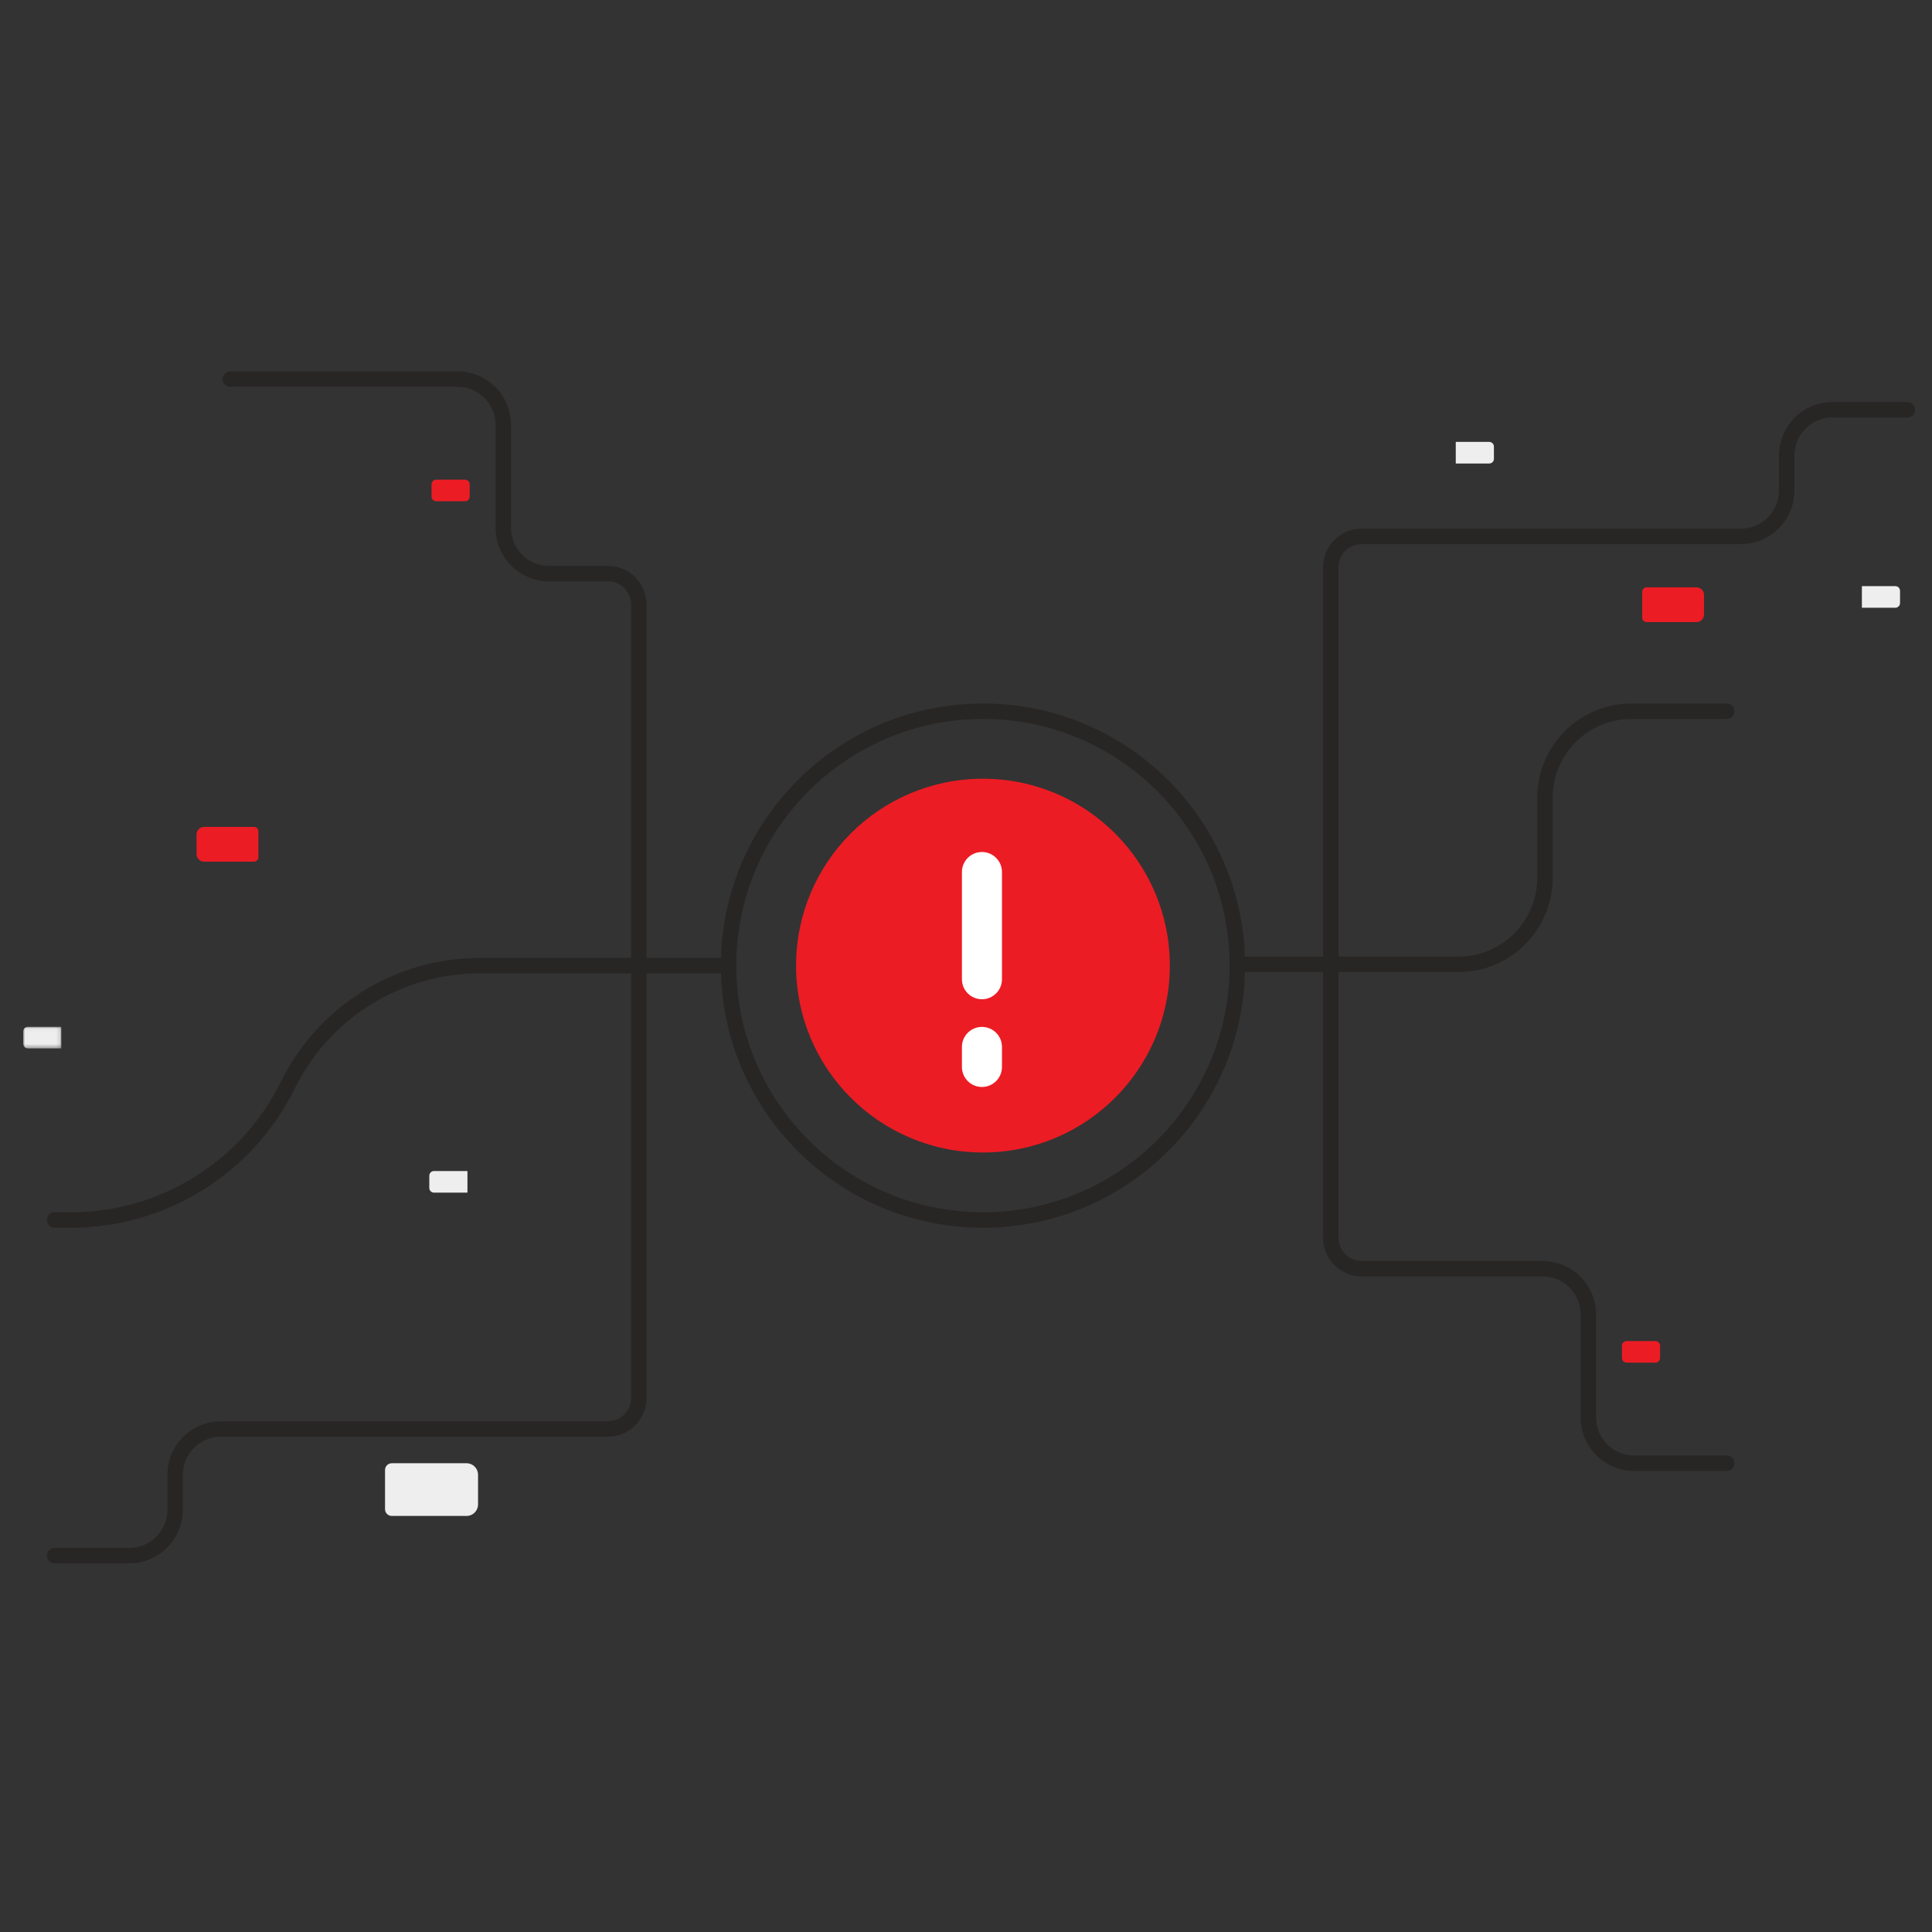 <?xml version="1.0" encoding="UTF-8"?>
<svg width="500px" height="500px" viewBox="0 0 500 500" version="1.1" xmlns="http://www.w3.org/2000/svg" xmlns:xlink="http://www.w3.org/1999/xlink">
    <rect x="0" y="0" width="500" height="500" fill="#333333" stroke="none"/>
    <!-- Generator: Sketch 55.2 (78181) - https://sketchapp.com -->
    <title>monitor</title>
    <desc>Created with Sketch.</desc>
    <defs>
        <polygon id="path-1" points="0 0.039 9.873 0.039 9.873 5.633 0 5.633"></polygon>
    </defs>
    <g id="monitor" stroke="none" stroke-width="1" fill="none" fill-rule="evenodd">
        <g id="Group-36" transform="translate(6, 98)">
            <path d="M53.579,0.103 L112.405,0.103 C118.946,0.103 124.25,5.406 124.25,11.948 L124.25,38.615 C124.25,45.157 129.553,50.459 136.094,50.459 L151.322,50.459 C155.742,50.459 159.325,54.042 159.325,58.462 L159.325,263.817 C159.325,268.237 155.742,271.82 151.322,271.82 L51.173,271.82 C44.632,271.82 39.329,277.124 39.329,283.665 L39.329,292.749 C39.329,299.29 34.025,304.593 27.484,304.593 L8.124,304.593" id="Stroke-1" stroke="#282525" stroke-width="4" stroke-linecap="round" stroke-linejoin="round"></path>
            <path d="M182.551,151.898 L118.201,151.898 C97.093,151.898 77.818,163.89 68.49,182.827 C57.963,204.198 36.208,217.733 12.384,217.733 L8.124,217.733" id="Stroke-3" stroke="#282525" stroke-width="4" stroke-linecap="round" stroke-linejoin="round"></path>
            <path d="M114.338,31.726 L106.899,31.726 C106.227,31.726 105.682,31.182 105.682,30.509 L105.682,27.349 C105.682,26.676 106.227,26.132 106.899,26.132 L114.338,26.132 C115.01,26.132 115.555,26.676 115.555,27.349 L115.555,30.509 C115.555,31.182 115.01,31.726 114.338,31.726" id="Fill-5" fill="#EC1C24"></path>
            <path d="M59.704,125 L46.839,125 C45.75,125 44.867,124.124 44.867,123.042 L44.867,117.958 C44.867,116.876 45.75,116 46.839,116 L59.704,116 C60.347,116 60.867,116.517 60.867,117.155 L60.867,123.845 C60.867,124.483 60.347,125 59.704,125" id="Fill-7" fill="#EC1C24"></path>
            <path d="M114.976,210.655 L106.32,210.655 C105.648,210.655 105.103,210.11 105.103,209.438 L105.103,206.278 C105.103,205.605 105.648,205.06 106.32,205.06 L114.976,205.06 L114.976,210.655 Z" id="Fill-9" fill="#EEEEEE"></path>
            <g id="Group-13" transform="translate(0, 167.697)">
                <mask id="mask-2" fill="white">
                    <use xlink:href="#path-1"></use>
                </mask>
                <g id="Clip-12"></g>
                <path d="M9.873,5.633 L1.217,5.633 C0.545,5.633 -0,5.088 -0,4.416 L-0,1.256 C-0,0.583 0.545,0.039 1.217,0.039 L9.873,0.039 L9.873,5.633 Z" id="Fill-11" fill="#EEEEEE" mask="url(#mask-2)"></path>
            </g>
            <path d="M440.861,280.685 L416.904,280.685 C410.362,280.685 405.059,275.381 405.059,268.84 L405.059,242.172 C405.059,235.631 399.756,230.329 393.215,230.329 L346.406,230.329 C341.986,230.329 338.403,226.745 338.403,222.326 L338.403,48.816 C338.403,44.396 341.986,40.813 346.406,40.813 L444.554,40.813 C451.096,40.813 456.399,35.51 456.399,28.968 L456.399,19.884 C456.399,13.342 461.703,8.039 468.244,8.039 L487.604,8.039" id="Stroke-14" stroke="#282525" stroke-width="4" stroke-linecap="round" stroke-linejoin="round"></path>
            <path d="M314.219,151.579 L371.425,151.579 C383.801,151.579 393.834,141.546 393.834,129.169 L393.834,108.475 C393.834,96.098 403.868,86.064 416.245,86.064 L440.861,86.064" id="Stroke-16" stroke="#282525" stroke-width="4" stroke-linecap="round" stroke-linejoin="round"></path>
            <path d="M414.971,249.061 L422.409,249.061 C423.082,249.061 423.627,249.606 423.627,250.278 L423.627,253.439 C423.627,254.111 423.082,254.656 422.409,254.656 L414.971,254.656 C414.298,254.656 413.755,254.111 413.755,253.439 L413.755,250.278 C413.755,249.606 414.298,249.061 414.971,249.061" id="Fill-18" fill="#EC1C24"></path>
            <path d="M433.028,54 C434.117,54 435,54.876 435,55.958 L435,61.042 C435,62.124 434.117,63 433.028,63 L420.163,63 C419.521,63 419,62.483 419,61.845 L419,55.154 C419,54.517 419.521,54 420.163,54 L433.028,54 Z" id="Fill-20" fill="#EC1C24"></path>
            <path d="M95.396,280.685 L114.75,280.685 C116.388,280.685 117.716,282.013 117.716,283.652 L117.716,291.357 C117.716,292.996 116.388,294.324 114.75,294.324 L95.396,294.324 C94.43,294.324 93.646,293.54 93.646,292.574 L93.646,282.434 C93.646,281.468 94.43,280.685 95.396,280.685" id="Fill-22" fill="#EEEEEE"></path>
            <path d="M370.752,16.363 L379.407,16.363 C380.08,16.363 380.624,16.908 380.624,17.58 L380.624,20.741 C380.624,21.413 380.08,21.958 379.407,21.958 L370.752,21.958 L370.752,16.363 Z" id="Fill-24" fill="#EEEEEE"></path>
            <path d="M475.855,53.688 L484.51,53.688 C485.183,53.688 485.728,54.233 485.728,54.905 L485.728,58.066 C485.728,58.738 485.183,59.283 484.51,59.283 L475.855,59.283 L475.855,53.688 Z" id="Fill-26" fill="#EEEEEE"></path>
            <path d="M296.751,151.898 C296.751,178.61 275.097,200.264 248.386,200.264 C221.674,200.264 200.021,178.61 200.021,151.898 C200.021,125.187 221.674,103.533 248.386,103.533 C275.097,103.533 296.751,125.187 296.751,151.898" id="Fill-28" fill="#EC1C24"></path>
            <path d="M314.219,151.898 C314.219,188.258 284.745,217.733 248.386,217.733 C212.026,217.733 182.55,188.258 182.55,151.898 C182.55,115.539 212.026,86.064 248.386,86.064 C284.745,86.064 314.219,115.539 314.219,151.898 Z" id="Stroke-30" stroke="#282525" stroke-width="4" stroke-linecap="round" stroke-linejoin="round"></path>
            <path d="M248.127,160.605 C245.263,160.605 242.945,158.288 242.945,155.423 L242.945,127.681 C242.945,124.817 245.263,122.5 248.127,122.5 C250.991,122.5 253.309,124.817 253.309,127.681 L253.309,155.423 C253.309,158.288 250.991,160.605 248.127,160.605" id="Fill-32" fill="#FFFFFF"></path>
            <path d="M248.127,183.306 C245.263,183.306 242.945,180.989 242.945,178.125 L242.945,172.944 C242.945,170.078 245.263,167.761 248.127,167.761 C250.991,167.761 253.309,170.078 253.309,172.944 L253.309,178.125 C253.309,180.989 250.991,183.306 248.127,183.306" id="Fill-34" fill="#FFFFFF"></path>
        </g>
    </g>
</svg>